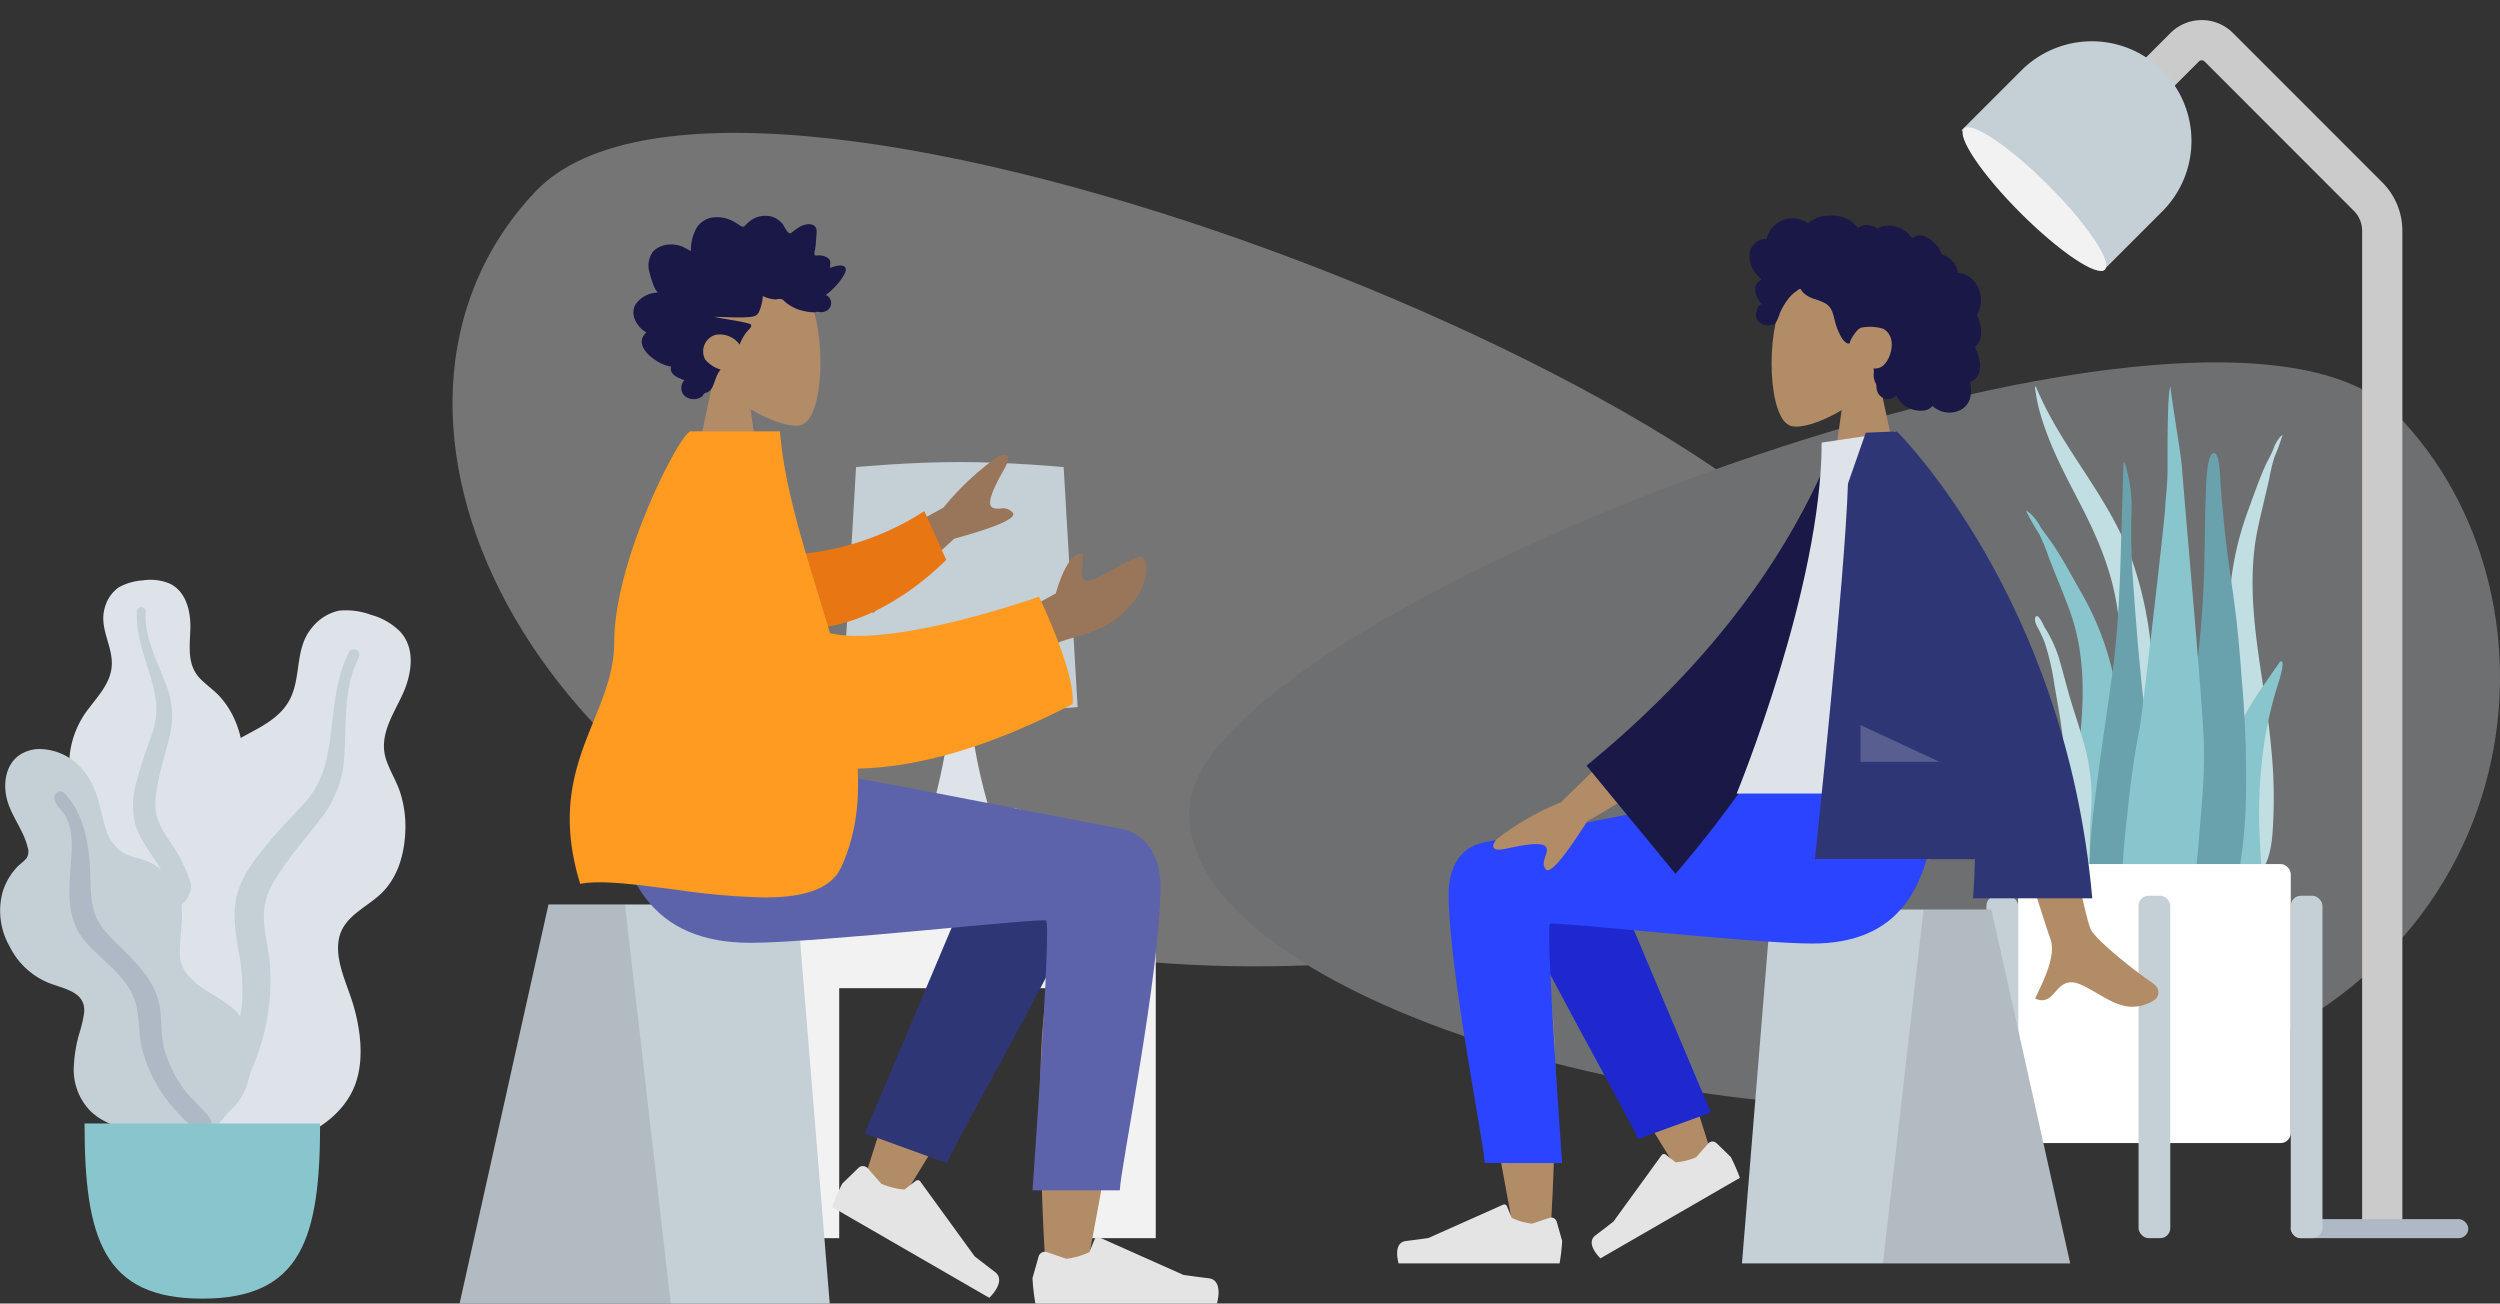 <svg xmlns="http://www.w3.org/2000/svg" width="497.182" height="259.234" viewBox="0 0 497.182 259.234">
  <rect x="0" y="0" width="497.182" height="259.234" fill="#333333" stroke="none"/>
  <g id="Group_31072" data-name="Group 31072" transform="translate(-775.031 -331.869)">
    <g id="Scene_Home" data-name="Scene/Home" transform="translate(775.031 331.869)">
      <g id="Background_Shape_2" data-name="Background Shape 2" transform="translate(89.992 26.425)" opacity="0.346">
        <path id="Background_Shape" data-name="Background Shape" d="M-189.051,103.53c-4.141-46.274-226.315-135.587-267.56-91.757s-1.593,126.086,84.843,147.15S-184.911,149.8-189.051,103.53Z" transform="translate(473 0)" fill="#f2f2f2"/>
        <path id="Background_Shape-2" data-name="Background Shape" d="M.087,87.953C3.8,48.642,202.81-27.233,239.756,10s27.594,115.554-49.831,133.448S-3.622,127.264.087,87.953Z" transform="translate(146.541 45.644)" fill="#dde3e9"/>
      </g>
      <g id="Lamp" transform="translate(387.738 0)">
        <path id="Body" d="M0,15.88,11.151,4.724a4.8,4.8,0,0,1,6.8,0l29.688,29.7a9.609,9.609,0,0,1,2.813,6.793V237.952" transform="translate(35.574 4.681)" fill="none" stroke="#cbcbcb" stroke-miterlimit="10" stroke-width="8"/>
        <rect id="Lamp_Base" data-name="Lamp Base" width="35.308" height="3.783" rx="1.892" transform="translate(67.831 242.453)" fill="#afb9c5"/>
        <g id="Lamp_Top" data-name="Lamp Top" transform="translate(28.267) rotate(45)">
          <path id="Lamp-2" data-name="Lamp" d="M19.819,0h0A19.819,19.819,0,0,1,39.638,19.819V36.635a0,0,0,0,1,0,0H0a0,0,0,0,1,0,0V19.819A19.819,19.819,0,0,1,19.819,0Z" transform="translate(0 0)" fill="#c5cfd6"/>
          <ellipse id="Lamp-3" data-name="Lamp" cx="19.819" cy="3.904" rx="19.819" ry="3.904" transform="translate(0.107 32.168)" fill="#f2f2f2"/>
        </g>
      </g>
      <g id="Big_Leaf_Plant" data-name="Big Leaf Plant" transform="translate(0 115.326)">
        <g id="Big_Ass_Leaf" data-name="Big Ass Leaf" transform="translate(13.813 0)">
          <path id="leaf" d="M14.569.1a10.159,10.159,0,0,1,5.157.543c3.4,1.444,4.369,5.463,4.322,8.73-.05,3.516-.8,7.357,1.876,10.19,1.229,1.3,2.757,2.3,3.964,3.626a17.138,17.138,0,0,1,3.05,4.781c1.375,3.2,2.05,6.961.793,10.316-1.107,2.954-3.893,5.621-3.291,8.981.628,3.5,4.161,6.184,6.37,8.794,2.5,2.954,4.8,6.73,5.18,10.6a13.919,13.919,0,0,1-3.734,10.274c-4.955,5.608-12.4,8.357-19.915,8.34-3.189-.007-6.8-.151-9.551-1.865a5.263,5.263,0,0,1-1.8-1.95A6.358,6.358,0,0,0,5.24,79.72a10.36,10.36,0,0,1-3.324-4.44C-.809,68.534,1.369,60.188,5.184,54.2c.9-1.419,1.644-2.785,1.2-4.477a17.268,17.268,0,0,0-2.581-4.877A39.228,39.228,0,0,1,.93,40.291a10.333,10.333,0,0,1-.89-5.338A18.16,18.16,0,0,1,3.95,25.426c2.056-2.706,4.471-5.3,4.476-8.841.006-3.758-2.506-7.1-1.436-10.922A7.281,7.281,0,0,1,9.758,1.509,11.281,11.281,0,0,1,14.569.1Z" transform="translate(0 0)" fill="#dde3e9"/>
          <path id="middle_thing" data-name="middle thing" d="M.832.707a.866.866,0,0,1,1.1-.676c.62.173.608.753.592,1.27a17.063,17.063,0,0,0,.561,4.67c.793,3.2,2.259,6.153,3.42,9.229a16.8,16.8,0,0,1,1.024,9.5c-.642,3.066-1.65,6.053-2.306,9.123-.579,2.706-1.195,5.56-.313,8.259.848,2.6,2.723,4.714,4.073,7.062a33.3,33.3,0,0,1,4.2,15.8,29.547,29.547,0,0,1-.59,7.7c-.344,1.455-.806,3.422-2.053,4.426A1.424,1.424,0,0,1,8.5,77.011c-.454-.643-.056-1.64.088-2.326a35.251,35.251,0,0,0,.6-9.018,32.559,32.559,0,0,0-1.409-8.624,29.186,29.186,0,0,0-3.674-7.177C2.554,47.56.938,45.248.3,42.514a17.308,17.308,0,0,1,.586-8.325c.75-2.881,1.731-5.679,2.746-8.481a14.882,14.882,0,0,0,.794-8.173C3.344,11.888.456,6.587.832.707Z" transform="translate(12.612 5.405)" fill="#c5cfd6"/>
        </g>
        <g id="Big_Ass_Leaf-2" data-name="Big Ass Leaf" transform="translate(19.218 6.006)">
          <path id="leaf-2" data-name="leaf" d="M54.588.95a12.908,12.908,0,0,1,5.761,3.325c3.227,3.478,2.237,8.734.455,12.573-1.917,4.132-4.823,8.285-3.185,13.026.753,2.18,2.019,4.154,2.733,6.35a22.144,22.144,0,0,1,1.05,7.24c-.078,4.5-1.274,9.3-4.523,12.613C54.019,59,49.342,60.7,48.272,64.986,47.156,69.457,49.884,74.464,51.1,78.7c1.371,4.794,2.075,10.457.471,15.235-1.537,4.579-5.417,8.179-9.81,10.208-8.776,4.054-18.966,3.43-27.766-.5C10.255,101.979,6.1,99.93,3.774,96.472a6.765,6.765,0,0,1-1.086-3.245,8.163,8.163,0,0,0-1.124-2.974,13.357,13.357,0,0,1-1.553-6.98c.369-9.4,7.335-18.133,14.976-23.233,1.81-1.208,3.4-2.438,3.78-4.668a22.363,22.363,0,0,0-.449-7.11,50.692,50.692,0,0,1-.968-6.882A13.48,13.48,0,0,1,19.127,34.6a23.714,23.714,0,0,1,9.622-9.232c3.842-2.13,8.043-3.937,9.923-8.127,1.993-4.441.814-9.7,4.088-13.664A9.472,9.472,0,0,1,48.2.109,14.406,14.406,0,0,1,54.588.95Z" transform="translate(0 0)" fill="#dde3e9"/>
          <path id="middle_thing-2" data-name="middle thing" d="M31.021.487A1.1,1.1,0,0,1,32.663.265c.635.531.317,1.211.027,1.814A22.353,22.353,0,0,0,30.9,7.9c-.75,4.208-.581,8.47-.834,12.721A22,22,0,0,1,26.289,32.41c-2.356,3.295-5.1,6.3-7.475,9.6-2.094,2.9-4.309,5.958-4.692,9.616-.369,3.521.715,7.01,1.065,10.5a43.623,43.623,0,0,1-3.363,20.914A38.608,38.608,0,0,1,7.1,91.848c-1.164,1.543-2.735,3.629-4.719,4.166A1.812,1.812,0,0,1,.025,94.869c-.194-1,.794-1.971,1.321-2.708A46.071,46.071,0,0,0,6.772,81.8,42.665,42.665,0,0,0,9.641,70.846,38.169,38.169,0,0,0,9.1,60.422C8.495,56.875,7.816,53.29,8.5,49.716c.691-3.63,2.791-6.7,5.046-9.552,2.385-3.019,5-5.818,7.653-8.6A19.433,19.433,0,0,0,26.4,22.3C28.1,15.044,27.5,7.254,31.021.487Z" transform="translate(19.218 7.807)" fill="#c5cfd6"/>
        </g>
        <g id="Big_Ass_Leaf-3" data-name="Big Ass Leaf" transform="translate(0 33.632)">
          <path id="leaf-3" data-name="leaf" d="M7.991,0a11.429,11.429,0,0,1,8.8,4.539c2.51,3.117,3.017,6.924,4.037,10.639a9.5,9.5,0,0,0,2.908,4.94c1.391,1.142,3.156,1.371,4.82,1.929a11.249,11.249,0,0,1,7.073,7.081c1.294,4-.077,8.032.159,12.085.217,3.722,3.886,6.044,6.839,7.828,2.911,1.759,5.534,3.406,6.411,6.834.93,3.635,1.242,7.693-.046,11.284-2.144,5.979-8.42,8.612-14.483,9.02-5.5.37-12.422-.211-16.555-4.206a11.757,11.757,0,0,1-3.257-9.06A27.578,27.578,0,0,1,15.7,56.8a27.593,27.593,0,0,0,1.027-4.291c.384-3.894-3.215-4.642-6.279-5.712a14.943,14.943,0,0,1-8.514-7.5A14.286,14.286,0,0,1,.489,28.56a12.53,12.53,0,0,1,2.85-5.015c.585-.636,1.41-1.166,1.938-1.834a2.475,2.475,0,0,0,.216-2.163c-.786-3.375-3.233-6.169-4.108-9.538C.594,6.97,1.061,3.186,3.841,1.224A7.261,7.261,0,0,1,7.991,0Z" transform="translate(0 0)" fill="#c5cfd6"/>
          <path id="middle_thing-3" data-name="middle thing" d="M2,.385c3.752,4,4.772,9.419,5.071,14.675.168,2.947-.007,6.056.859,8.914.741,2.447,2.478,4.317,4.268,6.085,3.6,3.558,7.623,7.176,8.677,12.326.618,3.022.2,6.144,1.056,9.133a25.12,25.12,0,0,0,3.809,7.68c1.34,1.847,3.086,3.262,4.55,4.984.447.526,1.087,1.3.9,2.042-.216.869-1.323,1.144-2.108,1.008-1.831-.318-3.373-2.067-4.57-3.338a28.754,28.754,0,0,1-4.448-6.1,25.65,25.65,0,0,1-2.885-7.928c-.479-2.9-.241-5.92-1.335-8.7-1.842-4.682-6.309-7.444-9.539-11.093C2.287,25.521,2.887,19.862,3.3,14.269c.226-3.074.451-6.544-1.1-9.351C1.6,3.847.283,2.848.028,1.631-.205.515,1.069-.612,2,.385Z" transform="translate(10.81 8.408)" fill="#afb9c5"/>
        </g>
        <path id="Base" d="M0,0C0,22.857,3.73,34.833,23.423,34.833S46.845,22.857,46.845,0Z" transform="translate(16.816 108.104)" fill="#89c5cc"/>
      </g>
      <g id="Table" transform="translate(154.186 91.888)">
        <g id="Lamp-4" data-name="Lamp" transform="translate(13.28)">
          <rect id="Lamp_Base-2" data-name="Lamp Base" width="22.698" height="5.044" rx="2" transform="translate(13.201 86.253)" fill="#afb9c5"/>
          <path id="Lamp_Body" data-name="Lamp Body" d="M9.382,45.4a9.382,9.382,0,0,1,0-18.764H13.6A119.994,119.994,0,0,0,17.861,0h2.7a103.7,103.7,0,0,0,4.266,26.633h3.622a9.382,9.382,0,1,1,0,18.764Z" transform="translate(4.374 42.117)" fill="#dde3e9"/>
          <path id="Shade" d="M2.776,1.008S13.1,0,23.422,0,44.069,1.008,44.069,1.008l2.776,47.718s-11.711,1.121-23.422,1.121S0,48.727,0,48.727Z" fill="#c5cfd6"/>
        </g>
        <path id="Table-2" data-name="Table" d="M62.95,63.051V13.337H12.711V63.051H0V0H75.661V63.051Z" transform="translate(0 91.297)" fill="#f2f2f2"/>
      </g>
      <g id="Plant" transform="translate(395.04 76.874)">
        <g id="Succulents" transform="translate(7.852 0)">
          <path id="Thi_Succs_" data-name="Thi Succs!" d="M.229.125c5.3,12.606,14.323,21.364,19.1,34.471a74.432,74.432,0,0,1,4.084,24.88c.039,4.7-.043,9.406-.065,14.107-.021,4.585-.146,9.14-.535,13.7-.391,4.58-.829,9.1-1.022,13.713-.15,3.59-.219,7.766-1.436,11.041-.968,2.6-3.428,2.986-4.08-.173A25.252,25.252,0,0,1,16,106.34c.051-2.315.186-4.627.255-6.942.276-9.29-.082-18.581.105-27.874.183-9.08,1.35-18.15.058-27.169-1.066-7.448-3.776-13.844-6.889-19.975-3-5.9-6.256-11.655-8.28-18.365A32.335,32.335,0,0,1,0,.018Q.141-.048.229.125Z" transform="translate(1.802 0)" fill="#c1dee2"/>
          <path id="Thi_Succs_2" data-name="Thi Succs!" d="M.585.371A10.1,10.1,0,0,1,2.932,3.334c.883,1.361,1.921,2.59,2.8,3.952,1.841,2.84,3.458,5.854,5.136,8.809a57.694,57.694,0,0,1,6.8,18.075c1.242,6.724,1.576,13.665,2.1,20.49.552,7.233,1.109,14.52,1.182,21.781a77.8,77.8,0,0,1-.182,9.937c-.243,2.011-1.151,3.725-3.2,3.709-4.346-.034-6.386-4.848-7.239-8.8A74.128,74.128,0,0,1,9.028,63.357c.24-7.168,1.484-14.229,2.023-21.37.57-7.559.248-14.985-2.351-22.1C7.387,16.288,5.863,12.777,4.495,9.2A34.526,34.526,0,0,0,2.648,4.7,43.2,43.2,0,0,1,0,0Z" transform="translate(0 24.624)" fill="#89c5cc"/>
          <path id="Thi_Succs_3" data-name="Thi Succs!" d="M10.41.311,10.81,0A39.735,39.735,0,0,1,9.2,4.409,35.981,35.981,0,0,0,8.165,8.695c-.753,3.412-1.624,6.747-2.336,10.187-1.409,6.809-1.142,14.144-.218,21.7.873,7.136,2.253,14.26,2.91,21.395A98.226,98.226,0,0,1,8.78,79.637c-.353,3.834-1.511,8.411-4.667,8.024-1.486-.182-2.261-1.97-2.573-3.989-.5-3.242-.607-6.651-.8-9.875C.3,66.6.215,59.428.129,52.306c-.082-6.72-.306-13.572.143-20.122A61.671,61.671,0,0,1,4,14.912c1.02-2.769,1.992-5.6,3.138-8.241C7.683,5.406,8.355,4.287,8.9,3.023A7.808,7.808,0,0,1,10.41.311Z" transform="translate(40.239 9.609)" fill="#c1dee2"/>
          <path id="Thi_Succs_4" data-name="Thi Succs!" d="M.125.181C.7-.784,1.965,2.4,2.158,2.8q-.122-.3-.246-.6A26.482,26.482,0,0,1,4.745,8.248c.642,2.153,1.194,4.35,1.8,6.518,1.13,4.068,2.589,8.021,3.613,12.126a39.459,39.459,0,0,1,1.008,12.07,103.11,103.11,0,0,0-.112,12.965,37.757,37.757,0,0,0,1.264,5.941c.458,1.978.818,3.983,1.359,5.936.124-.255.14.6.14.661a4.1,4.1,0,0,1-.229,1.36,3.663,3.663,0,0,1-2.307,2.529c-2.076.593-4-1.3-4.673-3.289a54.567,54.567,0,0,1-1.947-9.03,42.57,42.57,0,0,1-.394-8.327C4.509,42.2,5.507,36.756,5.777,31.245c.294-6-.9-11.637-1.89-17.477A51.037,51.037,0,0,0,2.016,5.485,23.279,23.279,0,0,0,.629,2.439C.335,1.869-.259.851.125.181Z" transform="translate(1.802 45.644)" fill="#c1dee2"/>
          <path id="Thi_Succs_5" data-name="Thi Succs!" d="M6.157,21.439c-.238,6.873-.649,13.695-1.565,20.5-.935,6.94-2.009,13.857-2.909,20.8C.807,69.5-.111,76.374.011,83.231c.09,5.05-.747,13.594,4.862,16.086,5.681,2.524,6.9-8.255,7.272-11.813a133.251,133.251,0,0,0,.136-20.588c-.356-7.044-.951-14.053-1.688-21.071-.818-7.8-1.461-15.627-1.976-23.445-.255-3.867-.318-7.728-.247-11.6A28.974,28.974,0,0,0,7,0L6.8.148" transform="translate(12.612 15.014)" fill="#69a1ac"/>
          <path id="Thi_Succs_6" data-name="Thi Succs!" d="M7.257,3.577C6.235,5.065,5.205,6.539,4.24,8.115a23.935,23.935,0,0,0-3.757,9.99C-.5,26.546.289,35.662.479,44.36c.039,1.778-.186,3.5.515,5.193.635,1.534,1.823,2.7,2.955,2.7C6.373,52.236,6,46.3,6.007,43.689c.007-4.578-.506-9.2-.462-13.777a95.654,95.654,0,0,1,.977-13.38A77.087,77.087,0,0,1,9.447,4.09C9.625,3.548,10.905-.638,9.7.083" transform="translate(40.839 54.652)" fill="#89c5cc"/>
          <path id="Thi_Succs_7" data-name="Thi Succs!" d="M8.566,0C6.972,0,6.982,7.943,6.934,8.963c-.173,3.682-.132,7.365-.242,11.047A200.257,200.257,0,0,1,4.951,44.1c-.65,4.276-1.4,8.534-2.214,12.778S.833,65.383.3,69.693A89.761,89.761,0,0,0,.145,82.225,109.709,109.709,0,0,0,.891,94.764c.135,1.025.294,2.046.464,3.065a24.3,24.3,0,0,0,.3,2.708c.384,1.292,2.03,1.715,3.138,1.513,3-.547,4.914-4.312,5.938-7.063a66.127,66.127,0,0,0,2.687-11.024A96.351,96.351,0,0,0,14.86,71.242a214.056,214.056,0,0,0-.744-26.013c-.346-4.81-.745-9.6-1.356-14.38-.609-4.76-1.389-9.5-1.9-14.273-.369-3.469-.733-6.943-.973-10.426C9.832,5.32,9.784,0,8.566,0" transform="translate(28.828 13.213)" fill="#69a1ac"/>
          <path id="Thi_Succs_8" data-name="Thi Succs!" d="M16.18,70.951c-.26-8.34-3.612-44.971-4.375-55.056C11.615,13.371,9.778,2.862,9.54,0c-.646.809-.591,13.4-.584,16.291.008,2.862-.347,5.676-.53,8.522-.186,2.9-4.479,40.41-5.037,43.2C2.282,73.565,1.54,79.262.968,84.938.41,90.47-.456,96.307.289,101.869a17,17,0,0,0,.884,3.716c.477,1.271.8,2.446,1.187,3.776a7.679,7.679,0,0,0,3.445,4.906c3.513,1.813,5.4-2.291,6.356-5.865a95.624,95.624,0,0,0,2.967-17.5c.508-6.631,1.259-13.275,1.051-19.951" transform="translate(19.218)" fill="#89c5cc"/>
        </g>
        <g id="Planter" transform="translate(0 94.962)">
          <rect id="Vase" width="54.224" height="55.485" rx="2" transform="translate(6.305 0)" fill="#fff"/>
          <rect id="Leg" width="6.305" height="68.095" rx="2" transform="translate(0 6.305)" fill="#c5cfd6"/>
          <rect id="Leg-2" data-name="Leg" width="6.305" height="68.095" rx="2" transform="translate(30.264 6.305)" fill="#c5cfd6"/>
          <rect id="Leg-3" data-name="Leg" width="6.305" height="68.095" rx="2" transform="translate(60.529 6.305)" fill="#c5cfd6"/>
        </g>
      </g>
      <g id="Bottom_Sitting_Skinny_Jeans_1" data-name="Bottom/Sitting/Skinny Jeans 1" transform="translate(277.853 157.036)">
        <g id="Seat" transform="translate(68.575 23.84)">
          <g id="Seat-2" data-name="Seat" transform="translate(0)">
            <path id="Seat_Stuff" data-name="Seat Stuff" d="M49.6,0H5.746L0,70.385H65.276Z" fill="#c5cfd6"/>
            <path id="Seat_Stuff-2" data-name="Seat Stuff" d="M21.559,0H8.072L0,70.385H37.238Z" transform="translate(28.038)" fill="rgba(0,0,0,0.1)"/>
          </g>
        </g>
        <path id="Skin" d="M32.429,3.039c-.568,7.181-1.624,32.039-.568,43.545.446,4.857.927,9.477,1.4,13.581-10.137-18.23-26.723-44.9-26.723-44.9L0,18.254s7.7,25.369,12.628,35.82C18.253,66,23.527,76.22,25.747,79.818c3.492,5.66,9.57,3.685,12.782.259,4.675,2.807,12.519-.8,12.514-4.815C51.026,63.249,40.062,6.63,39.49,3.051A3.887,3.887,0,0,0,35.589,0,3.032,3.032,0,0,0,32.429,3.039Z" transform="translate(62.856 91.859) rotate(180)" fill="#b28b67"/>
        <path id="LegLower" d="M0,0,2.9,57.619c2.094,9.963,19.814,5.339,19.806,0-.017-12.122-7.3-54-7.3-57.607Z" transform="translate(62.388 64.212) rotate(160)" fill="#1f28cf"/>
        <g id="Right_Shoe" data-name="Right Shoe" transform="translate(68.602 76.952) rotate(150)">
          <path id="shoe" d="M2.539,9.063A1.135,1.135,0,0,1,1.083,8.3L0,4.481A36.465,36.465,0,0,1,.512,0H32.526s1.248,4.126-1.441,4.455-4.467.594-4.467.594l-14.88,6.634a.568.568,0,0,1-.756-.3l-.956-2.32A12.865,12.865,0,0,0,5.981,7.9Z" transform="translate(0 0)" fill="#e4e4e4"/>
        </g>
        <g id="Right_Shoe-2" data-name="Right Shoe" transform="translate(0 82.493)">
          <path id="shoe-2" data-name="shoe" d="M30.276,3a1.135,1.135,0,0,1,1.456.765l1.083,3.817a36.465,36.465,0,0,1-.512,4.481H.289S-.959,7.938,1.73,7.609,6.2,7.015,6.2,7.015L21.077.381a.568.568,0,0,1,.756.3L22.789,3a12.865,12.865,0,0,0,4.045,1.161Z" transform="translate(0 -0.332)" fill="#e4e4e4"/>
        </g>
        <path id="Leg_and_Butt" data-name="Leg and Butt" d="M0,20.68C0,35.76,7.161,70.935,7.166,74.256l15.408.012s-3.383-47.08-2.4-47.587,40.33,3.928,52.13,3.928C89.322,30.609,96.361,19.878,96.932,0H63.224C56.36.734,20.56,7.955,7.265,10.438,1.573,11.5,0,16.526,0,20.68Z" transform="translate(10.241 0)" fill="#2b44ff"/>
      </g>
    </g>
    <g id="A_Human_Standing" data-name="A Human/Standing" transform="translate(1071.999 374.767)">
      <g id="Head_Front" data-name="Head/Front" transform="translate(50.933 0)">
        <g id="Head" transform="translate(4.42 10.734)">
          <path id="Head-2" data-name="Head" d="M0,0,5.217,24.316c-2.909,3.415-4.879,7.6-4.55,12.29.948,13.513,19.758,10.54,23.417,3.72s3.224-24.119-1.5-25.338c-1.886-.486-5.9.7-9.992,3.169L15.154,0Z" transform="translate(26.52 46.094) rotate(180)" fill="#b28b67"/>
        </g>
        <path id="hair" d="M.142,7.047a3.278,3.278,0,0,1,2.3-2.328,3.024,3.024,0,0,1,.845-.084c.1,0,.13.033.178-.038a.934.934,0,0,0,.051-.244,4.6,4.6,0,0,1,.171-.569A4.644,4.644,0,0,1,4.8,2.12,5.638,5.638,0,0,1,8.188.518,4.937,4.937,0,0,1,10.224.8a8.062,8.062,0,0,1,.988.423c.1.048.409.285.506.27s.322-.283.409-.349A5.985,5.985,0,0,1,15.866,0a6.844,6.844,0,0,1,4.224,1.007,8.448,8.448,0,0,1,.762.633c.127.118.251.241.368.369q.106.116.207.237c.113.137.095.183.253.087A3.14,3.14,0,0,1,23.7,1.88a4.512,4.512,0,0,1,1.217.344c.132.057.438.282.579.284s.441-.207.585-.26a4.8,4.8,0,0,1,2.433-.225A6.281,6.281,0,0,1,30.9,2.96a3.206,3.206,0,0,1,.884.8c.1.144.2.3.316.428.069.078.206.158.243.256A5.238,5.238,0,0,1,33.349,4a2.49,2.49,0,0,1,1.422.054A5.656,5.656,0,0,1,37.015,5.65a6.368,6.368,0,0,1,.83,1.115q.169.287.311.59a2.194,2.194,0,0,0,.136.307c.078.113.13.115.271.165a4.376,4.376,0,0,1,1.864,1.248,4.3,4.3,0,0,1,.965,2.046,1.042,1.042,0,0,0,.039.252c.036.033.179.018.234.025a4.916,4.916,0,0,1,.56.1,4.623,4.623,0,0,1,.985.354,5.145,5.145,0,0,1,2.522,3.012,6.11,6.11,0,0,1-.1,4.183,4.087,4.087,0,0,1-.311.613c-.074.12-.1.12-.05.245s.152.275.216.411a5.905,5.905,0,0,1,.446,1.4,6.559,6.559,0,0,1,.077,2.417,3.49,3.49,0,0,1-.373,1.061,3.042,3.042,0,0,1-.327.475c-.064.077-.133.15-.2.22a1.36,1.36,0,0,0-.129.12c-.085.109-.1.019-.059.179a7.155,7.155,0,0,0,.284.662c.087.224.166.451.239.681a10.044,10.044,0,0,1,.347,1.419,4.456,4.456,0,0,1-.315,2.756,2.757,2.757,0,0,1-.78.928,2.894,2.894,0,0,1-.512.311c-.093.044-.212.063-.254.153s.022.288.038.4a6.609,6.609,0,0,1-.078,2.847,3.934,3.934,0,0,1-1.559,2.093,4.851,4.851,0,0,1-4.849.138,5.091,5.091,0,0,1-1.083-.744c-.83,1.118-2.539,1.083-3.753.764a5.391,5.391,0,0,1-3.425-2.83,2.282,2.282,0,0,1-3.625-.476,3.02,3.02,0,0,1-.306-.994c-.025-.181-.009-.364-.028-.544A2.809,2.809,0,0,0,25,33.07a3.716,3.716,0,0,1-.282-1.342,6.812,6.812,0,0,1,.051-.72,2.476,2.476,0,0,0-.074-.633,2.9,2.9,0,0,0,1.226-.153,2.42,2.42,0,0,0,.947-.666,5.529,5.529,0,0,0,1.192-2.229c.539-1.765.318-3.883-1.457-4.851a9.147,9.147,0,0,0-4.29-.227c-1.036.234-2.21,2.52-2.268,2.735-.036.133-.018.3-.14.386-.268.195-.711-.143-.909-.31A3.585,3.585,0,0,1,18.2,24a13.105,13.105,0,0,1-1.092-2.679c-.2-.714-.331-1.45-.595-2.146a3.283,3.283,0,0,0-1.32-1.7,11.624,11.624,0,0,0-2.271-.919,5.637,5.637,0,0,1-2.1-1.154,2.9,2.9,0,0,1-.36-.4c-.082-.115-.164-.336-.29-.409-.2-.114-.481.182-.65.289a7.508,7.508,0,0,0-2.09,2.075,12.911,12.911,0,0,0-1.388,2.47,7.143,7.143,0,0,1-.933,2.06,3.938,3.938,0,0,1-2.349.178,2.967,2.967,0,0,1-1.281-1.109,1.723,1.723,0,0,1-.145-1.129c.045-.228.137-.44.187-.664a2.071,2.071,0,0,1,.172-.538,1.326,1.326,0,0,1,.827-.659,3.881,3.881,0,0,1-.893-1.211,5.2,5.2,0,0,1-.462-1.577,1.915,1.915,0,0,1,.256-1.229,3.235,3.235,0,0,1,1.049-.871,6.824,6.824,0,0,1-1.46-1.59A4.965,4.965,0,0,1,.142,7.047Z" transform="translate(0 0)" fill="#191847"/>
      </g>
      <g id="Body_Long_Sleeve_1" data-name="Body/Long Sleeve 1" transform="translate(0 42.937)">
        <path id="Skin-2" data-name="Skin" d="M.775,1.365C.07,1.8-.7,3.436,1.163,4.715,5.809,7.9,12.5,13.476,13.409,15.311c1.85,3.753,8.151,40.34,8.151,40.34L34.755,55.6S22.534,16.148,21.56,13.735C20.1,10.113,23.191,4.6,24.513,1.635,22.429.7,21.461,1.893,20.4,3.084c-1.13,1.269-2.365,2.538-5.167,1.234C11.647,2.649,8.681,0,5.146,0A8.2,8.2,0,0,0,.775,1.365Zm112.837,35.5-18.6,10.966,5.941,10.28,17.887-17.45a54.213,54.213,0,0,0,12.793-7.354c.748-.9,1.562-2.629-1.955-1.857s-7.252,1.428-7.913.285,1.287-2.9.065-4.394a.462.462,0,0,0-.375-.179Q119.771,27.164,113.612,36.867Z" transform="translate(132.284 114.386) rotate(180)" fill="#b28b67"/>
        <path id="Coat_Back" data-name="Coat Back" d="M0,81.032l5.358,1.409Q22.474,48.58,59.985,22.965L44.227,0C18.513,25.181,1.674,52.008,0,81.032Z" transform="matrix(-0.996, 0.087, -0.087, -0.996, 80.288, 84.091)" fill="#191847"/>
        <path id="Shirt" d="M48.619,71.982H0S16.9,30.9,16.9,2.185L31.562,0C43.088,18.538,46.343,41.361,48.619,71.982Z" transform="translate(48.408 0)" fill="#dde3e9"/>
        <path id="Shade-2" data-name="Shade" d="M8.905,0H.039a161.321,161.321,0,0,0,2.4,31.254A169.8,169.8,0,0,1,4.577,13.773C5.732,7.517,7.188,2.883,8.9,0Z" transform="translate(95.83 85.242) rotate(180)" fill="rgba(0,0,0,0.1)"/>
        <path id="Coat_Front" data-name="Coat Front" d="M0,0C5.317,59.988,38.835,92.819,38.835,92.819l.011-.01.006.01h.958c1.718-.059,5.234-.213,5.234-.213l3.544-10.128c.563-18.521,6.568-74.652,6.568-74.652H23.331Q23.412,3.966,23.7,0Z" transform="translate(119.127 92.819) rotate(180)" fill="#2f3676"/>
        <path id="Light" d="M15.716,7.306,0,0V7.306Z" transform="translate(73.033 58.362)" fill="rgba(255,255,255,0.2)"/>
      </g>
    </g>
    <g id="A_Human_Standing-2" data-name="A Human/Standing" transform="translate(866.435 374.767)">
      <g id="Head_Front-2" data-name="Head/Front" transform="translate(34.563 0)">
        <g id="Head-3" data-name="Head" transform="translate(10.756 10.424)">
          <path id="Head-4" data-name="Head" d="M0,46.283,5.2,21.867C2.3,18.438.337,14.235.665,9.526,1.611-4.042,20.37-1.057,24.019,5.791s3.216,24.219-1.5,25.443c-1.881.488-5.887-.707-9.965-3.182l2.56,18.232Z" transform="translate(0 0)" fill="#b28b67"/>
        </g>
        <path id="hair-2" data-name="hair" d="M-61.14,15.3a4.8,4.8,0,0,1-1-1.86,18.811,18.811,0,0,1-.641-2.112,4.652,4.652,0,0,1,.7-4.213,4.831,4.831,0,0,1,3.2-1.386,5.88,5.88,0,0,1,2.269.288c.723.238,1.346.711,2.046,1a9.156,9.156,0,0,1,1.08-4.5A4.486,4.486,0,0,1-50.145.342a6.623,6.623,0,0,1,4.069.819c.316.171.63.35.93.553a2.606,2.606,0,0,0,.807.444c.328.077.491-.113.7-.352a5.356,5.356,0,0,1,.831-.748A4.894,4.894,0,0,1-38.224.27a4.256,4.256,0,0,1,1.867,1.35c.426.559.73,1.445,1.318,1.835.249.165.426-.054.653-.216.341-.243.667-.511,1.012-.748A4.635,4.635,0,0,1-31.8,1.78c.823-.19,1.961-.146,2.2.933a4.451,4.451,0,0,1-.008,1.246c-.039.56-.08,1.121-.129,1.68a12.133,12.133,0,0,1-.164,1.252,1.833,1.833,0,0,0-.081.86c.119.278.669.12.9.13a3.573,3.573,0,0,1,1.359.3,1.463,1.463,0,0,1,.823.761,1.367,1.367,0,0,1,.023.716,2.135,2.135,0,0,0,.044.734c.623-.307,2.784-.989,3.056.128a1.748,1.748,0,0,1-.273,1.106,9.587,9.587,0,0,1-1.007,1.533,13.7,13.7,0,0,1-2.682,2.6,1.758,1.758,0,0,1,.459,2.944,2.178,2.178,0,0,1-1.6.464,3.536,3.536,0,0,0-.661-.052,1.581,1.581,0,0,1-.3.1,8.915,8.915,0,0,1-2.453-.311,8.088,8.088,0,0,1-3.741-1.956,1.153,1.153,0,0,0-.865-.4c-.322,0-.637.091-.959.1a6.907,6.907,0,0,1-2.407-.671,9.082,9.082,0,0,1-.789,3.2c-.356.783-1.1.9-1.829.965-2.335.22-4.679-.025-7.017-.022,2.263.512,4.6.722,6.846,1.325,1.014.272.24.956-.194,1.429a8.237,8.237,0,0,0-1.613,2.765,4.879,4.879,0,0,0-4.8-1.951,3.424,3.424,0,0,0-2.04,4.943A6.333,6.333,0,0,0-48.636,30.6c-.834.867-1.035,2.147-1.537,3.225a2.308,2.308,0,0,1-1.148,1.318,1.343,1.343,0,0,0-.606.241c-.2.207-.248.438-.5.615a2.838,2.838,0,0,1-3.517-.271,2.3,2.3,0,0,1,.078-3.009c-1.087-.453-3.066-1.036-2.635-2.728-2.355-.156-8.072-3.975-4.911-6.766-1.734-.98-3.328-3.376-2.214-5.488A5.368,5.368,0,0,1-61.14,15.3" transform="translate(66 0)" fill="#191847"/>
      </g>
      <g id="Bottom_Skinny_Jeans_1" data-name="Bottom/Skinny Jeans 1" transform="translate(0 110.089)">
        <g id="Seat-3" data-name="Seat" transform="translate(0 26.882)">
          <g id="Seat-4" data-name="Seat">
            <path id="Seat_Stuff-3" data-name="Seat Stuff" d="M17.68,0H67.127l6.479,79.366H0Z" fill="#c5cfd6"/>
            <path id="Seat_Stuff-4" data-name="Seat Stuff" d="M17.68,0H32.888l9.1,79.366H0Z" fill="rgba(0,0,0,0.1)"/>
          </g>
        </g>
        <path id="Skin-3" data-name="Skin" d="M36.567,90.6c-.641-8.1-1.831-36.127-.64-49.1.5-5.477,1.045-10.687,1.578-15.314C26.074,46.738,7.371,76.81,7.371,76.81L0,73.441S8.683,44.835,14.239,33.051C20.582,19.6,26.529,8.079,29.032,4.022,32.969-2.361,39.823-.134,43.445,3.73c5.272-3.166,14.117.9,14.111,5.429-.018,13.546-12.381,77.391-13.026,81.426a4.383,4.383,0,0,1-4.4,3.44A3.419,3.419,0,0,1,36.567,90.6Z" transform="translate(80.055 9.555)" fill="#b28b67"/>
        <path id="LegLower-2" data-name="LegLower" d="M0,71.584,3.275,6.612c2.361-11.235,22.342-6.021,22.334,0C25.591,20.281,17.38,67.5,17.374,71.571Z" transform="translate(105.065 5.139) rotate(20)" fill="#2f3676"/>
        <g id="Right_Shoe-3" data-name="Right Shoe" transform="translate(80.19 75.316) rotate(30)">
          <path id="shoe-3" data-name="shoe" d="M2.863,3.009a1.28,1.28,0,0,0-1.642.863L0,8.176a41.118,41.118,0,0,0,.577,5.053h36.1s1.407-4.652-1.625-5.023-5.037-.67-5.037-.67L13.236.056A.64.64,0,0,0,12.384.4L11.305,3.013a14.507,14.507,0,0,1-4.561,1.31Z" transform="translate(0 0)" fill="#e4e4e4"/>
        </g>
        <g id="Right_Shoe-4" data-name="Right Shoe" transform="translate(113.929 93.02)">
          <path id="shoe-4" data-name="shoe" d="M2.863,3.341A1.28,1.28,0,0,0,1.221,4.2L0,8.508a41.118,41.118,0,0,0,.577,5.053h36.1s1.407-4.652-1.625-5.023-5.037-.67-5.037-.67L13.236.388a.64.64,0,0,0-.852.341L11.305,3.345a14.507,14.507,0,0,1-4.561,1.31Z" transform="translate(0 -0.332)" fill="#e4e4e4"/>
        </g>
        <path id="Leg_and_Butt-2" data-name="Leg and Butt" d="M109.3,23.319c0,17-8.075,56.668-8.08,60.412l-17.375.013s3.815-53.088,2.705-53.66-45.476,4.43-58.782,4.43C8.582,34.515.644,22.415,0,0H38.01c7.739.828,48.108,8.97,63.1,11.77C107.528,12.968,109.3,18.635,109.3,23.319Z" transform="translate(30.082 0)" fill="#5c63ab"/>
      </g>
      <g id="Body_Long_Sleeve_1-2" data-name="Body/Long Sleeve 1" transform="translate(21.905 42.883)">
        <path id="Skin-4" data-name="Skin" d="M34.794,32.932l9.759-5.361s2.054-7.815,4.91-7.864c.737-.343.456,1.158.35,2.658-.1,1.478-.038,2.956,1.338,2.673,2.773-.571,9.542-5.6,10.708-4.583,1.725,1.513.187,6.156-1.626,8.465-3.388,4.317-6.193,5.793-13.126,7.726-5.437,1.516-11.758,6.078-11.758,6.078ZM0,22.665,22.216,10.5A54.96,54.96,0,0,1,33.136.276c1.1-.457,3.012-.734,1.22,2.446s-3.533,6.606-2.621,7.586c.4.43,1.065.407,1.777.384a2.545,2.545,0,0,1,2.5.855q1.09,1.628-11.667,5.144L8.2,31.471Z" transform="translate(52.109 4.665)" fill="#997659"/>
        <path id="Sleeve" d="M3.523,4.073A54.587,54.587,0,0,0,33.763,0l2.778,10.258C27.812,16.549,16.231,21.019,7,19.29A8.483,8.483,0,0,1,3.523,4.073Z" transform="translate(37.173 21.148) rotate(-9)" fill="#e87613"/>
        <path id="Clothes" d="M21.391,91.194C13.576,90.179,6.3,89.163,2.08,89.995-5.164,66.47,8.842,56.91,8.853,41.857,8.865,25.373,22.1,0,24.049,0H41.808c.979,12.583,5.907,26.45,9.953,40.15,12.906,2.93,41.565-7.268,41.565-7.268s7.235,14.967,6.689,21.341c-16.682,8.714-30.978,12.6-42.758,12.855.374,6.989-.477,13.64-3.334,19.716C51.786,91.341,45.87,92.7,38.651,92.7A140.393,140.393,0,0,1,21.391,91.194Z" transform="translate(0 0)" fill="#ff9b21"/>
      </g>
    </g>
  </g>
</svg>
